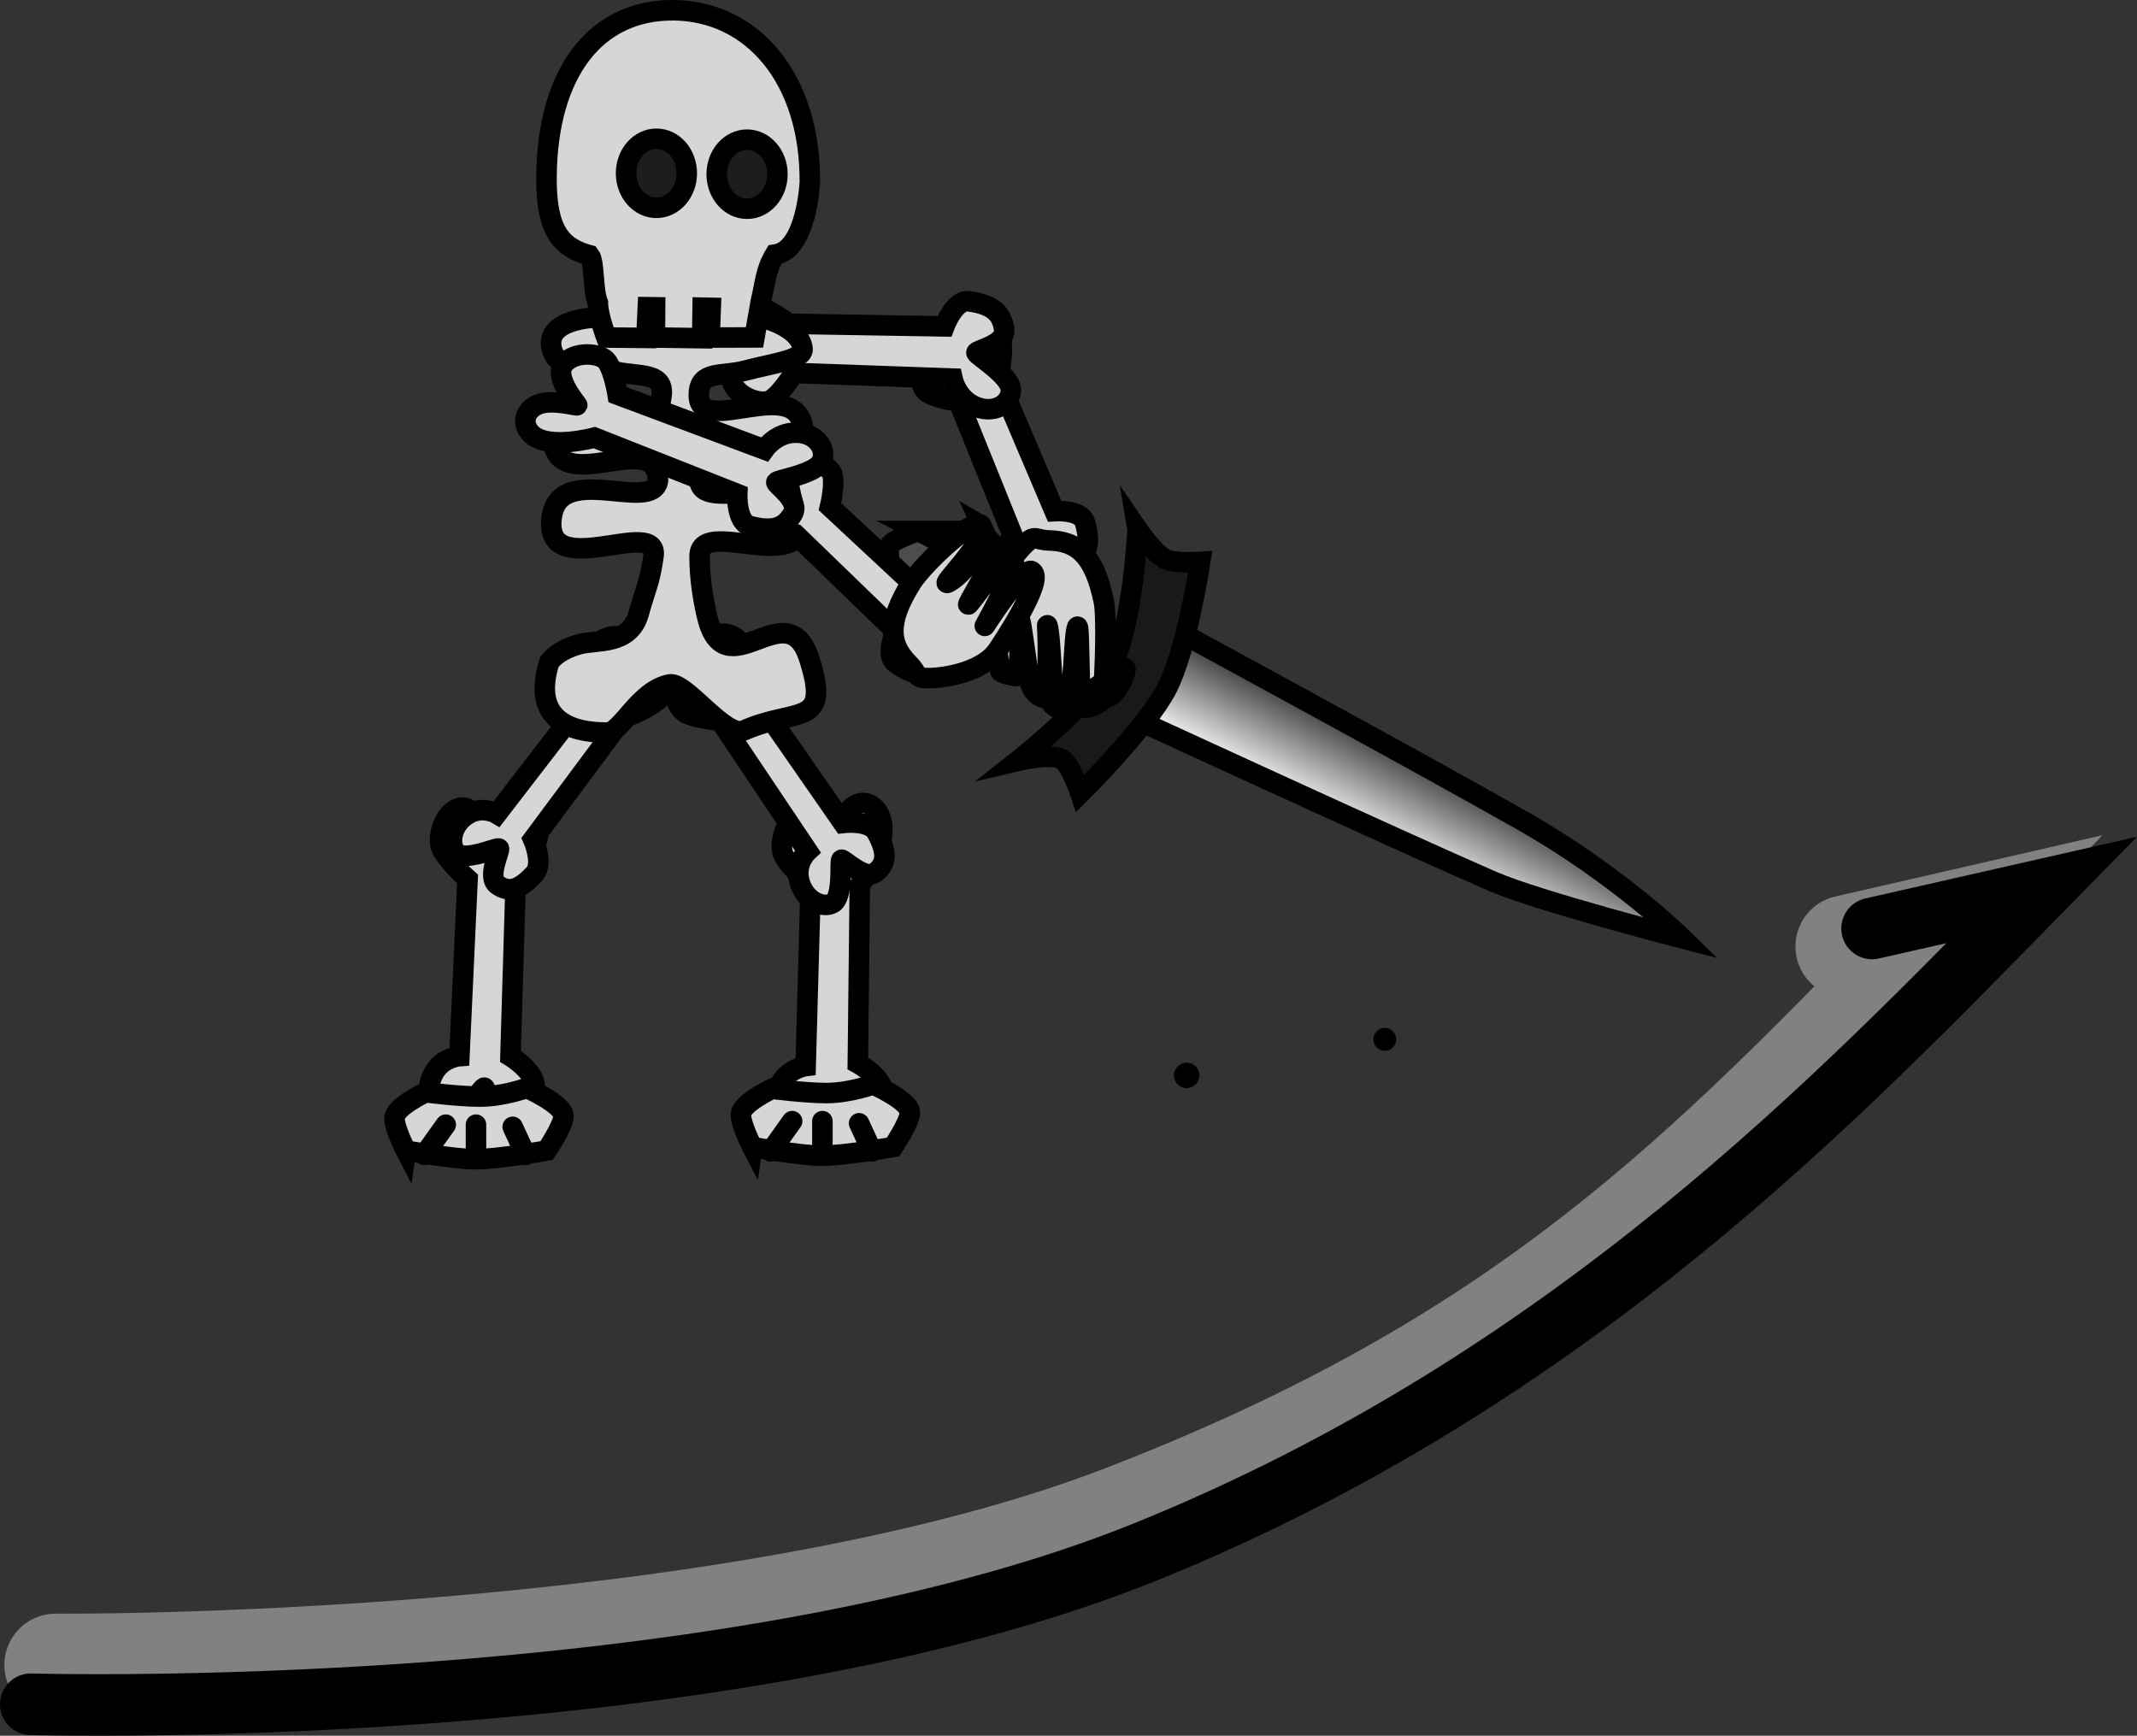 <svg version="1.1" xmlns="http://www.w3.org/2000/svg" xmlns:xlink="http://www.w3.org/1999/xlink" width="104.158" height="84.605" viewBox="0,0,104.158,84.605"><rect x="0" y="0" width="104.158" height="84.605" fill="#333333" stroke="none"/><defs><linearGradient x1="279.237" y1="176.745" x2="277.005" y2="181.054" gradientUnits="userSpaceOnUse" id="color-1"><stop offset="0" stop-color="#343434"/><stop offset="1" stop-color="#ffffff"/></linearGradient></defs><g transform="translate(-206.927,-138.326)"><g data-paper-data="{&quot;isPaintingLayer&quot;:true}" fill-rule="nonzero" stroke-linejoin="miter" stroke-miterlimit="10" stroke-dasharray="" stroke-dashoffset="0" style="mix-blend-mode: normal"><path d="M258.326,163.239c0,0 1.294,-0.086 1.478,0.542c0.306,1.044 0.114,1.574 -0.495,1.961c-0.609,0.387 -1.379,-0.774 -1.481,-0.705c-0.107,0.073 -0.317,1.801 -0.884,2.091c-0.567,0.289 -1.41,-0.244 -1.344,-1.298c0.051,-0.814 0.725,-1.306 0.725,-1.306l-2.675,-6.623c0,0 -1.018,-0.129 -1.512,-0.435c-0.419,-0.26 -0.559,-1.48 0.046,-1.986c0.605,-0.506 1.872,0.579 1.9,0.565c0.043,-0.021 -0.311,-1.12 -0.093,-1.758c0.2,-0.583 0.831,-0.877 1.356,-0.368c0.757,0.734 0.234,2.87 0.234,2.87z" data-paper-data="{&quot;index&quot;:null}" fill="#d6d6d6" stroke="#000000" stroke-width="1" stroke-linecap="butt"/><path d="M252.959,154.235c0,0 0.485,-1.317 1.187,-1.222c1.167,0.157 1.606,0.58 1.721,1.353c0.114,0.773 -1.373,1.022 -1.349,1.153c0.025,0.138 1.641,1.107 1.677,1.795c0.036,0.688 -0.863,1.287 -1.875,0.757c-0.783,-0.409 -0.971,-1.292 -0.971,-1.292l-7.726,-0.274c0,0 -0.576,0.95 -1.097,1.303c-0.441,0.3 -1.709,-0.099 -1.943,-0.92c-0.234,-0.821 1.397,-1.595 1.396,-1.629c-0.002,-0.052 -1.245,-0.186 -1.778,-0.683c-0.488,-0.454 -0.501,-1.208 0.234,-1.502c1.059,-0.424 2.94,1.034 2.94,1.034z" data-paper-data="{&quot;index&quot;:null}" fill="#d6d6d6" stroke="#000000" stroke-width="1" stroke-linecap="butt"/><path d="M296.937,184.461l4.857,-1.114c-11.904,12.394 -20.565,21.329 -40.077,28.871c-19.512,7.542 -52.077,7.263 -52.077,7.263" fill="none" stroke="#818181" stroke-width="5" stroke-linecap="round"/><g stroke="#000000" stroke-width="1" stroke-linecap="butt"><path d="M263.765,168.78c0,0 12.008,6.509 17.355,9.542c4.655,2.64 7.816,5.748 7.816,5.748c0,0 -7.047,-1.824 -9.257,-2.783c-4.355,-1.889 -18.125,-8.238 -18.125,-8.238z" fill="url(#color-1)"/><path d="M251.695,164.211l10.08,5.221l-1.2,2.317l-10.08,-5.221c0,0 -0.412,-1.2 -0.19,-1.627c0.151,-0.292 1.39,-0.69 1.39,-0.69z" fill="#4d4d4d"/><path d="M262.373,164.135c0,0 0.787,1.153 1.34,1.439c0.437,0.227 1.714,0.143 1.714,0.143c0,0 -0.659,4.302 -1.622,6.162c-0.983,1.899 -4.219,5.115 -4.219,5.115c0,0 -0.485,-1.443 -0.923,-1.67c-0.553,-0.287 -2.131,0.088 -2.131,0.088c0,0 3.665,-2.894 4.628,-4.754c0.983,-1.899 1.213,-6.522 1.213,-6.522z" fill="#191919"/></g><path d="M248.738,190.157c0,0 1.318,0.717 1.226,1.51c-0.153,1.319 -0.574,1.771 -1.346,1.807c-0.772,0.037 -1.027,-1.699 -1.158,-1.689c-0.138,0.011 -1.1,1.746 -1.788,1.703c-0.688,-0.043 -1.289,-1.147 -0.764,-2.243c0.406,-0.847 1.287,-0.955 1.287,-0.955l0.245,-8.825c0,0 -0.952,-0.777 -1.307,-1.417c-0.301,-0.543 0.093,-1.947 0.912,-2.115c0.82,-0.168 1.6,1.798 1.633,1.8c0.052,0.004 0.182,-1.404 0.676,-1.955c0.452,-0.504 1.205,-0.427 1.503,0.452c0.428,1.267 -1.022,3.244 -1.022,3.244z" data-paper-data="{&quot;index&quot;:null}" fill="#d6d6d6" stroke="#000000" stroke-width="1" stroke-linecap="butt"/><path d="M231.807,189.812c0,0 1.277,0.773 1.173,1.545c-0.173,1.284 -0.594,1.704 -1.35,1.698c-0.756,-0.005 -0.974,-1.72 -1.102,-1.716c-0.135,0.004 -1.108,1.652 -1.78,1.573c-0.672,-0.079 -1.241,-1.192 -0.707,-2.238c0.413,-0.808 1.277,-0.867 1.277,-0.867l0.399,-8.633c0,0 -0.917,-0.812 -1.253,-1.458c-0.285,-0.548 0.126,-1.903 0.931,-2.024c0.805,-0.121 1.533,1.847 1.566,1.851c0.051,0.007 0.203,-1.366 0.697,-1.88c0.452,-0.47 1.187,-0.354 1.462,0.523c0.396,1.264 -1.059,3.124 -1.059,3.124z" data-paper-data="{&quot;index&quot;:null}" fill="#d6d6d6" stroke="#000000" stroke-width="1" stroke-linecap="butt"/><path d="M248.02,178.438c0,0 1.294,-0.156 1.628,0.452c0.556,1.01 0.485,1.542 -0.043,1.956c-0.528,0.414 -1.582,-0.686 -1.669,-0.612c-0.092,0.077 0.1,1.789 -0.408,2.105c-0.508,0.316 -1.49,-0.163 -1.669,-1.202c-0.139,-0.804 0.43,-1.324 0.43,-1.324l-4.268,-6.367c0,0 -1.065,-0.071 -1.638,-0.345c-0.486,-0.233 -0.914,-1.425 -0.419,-1.956c0.495,-0.531 2.037,0.467 2.062,0.452c0.039,-0.023 -0.578,-1.085 -0.506,-1.724c0.066,-0.584 0.638,-0.909 1.291,-0.436c0.94,0.681 0.91,2.81 0.91,2.81z" data-paper-data="{&quot;index&quot;:null}" fill="#d6d6d6" stroke="#000000" stroke-width="1" stroke-linecap="butt"/><path d="M232.913,179.235c0,0 0.524,1.185 0.066,1.683c-0.762,0.827 -1.27,0.917 -1.806,0.537c-0.535,-0.38 0.163,-1.708 0.069,-1.77c-0.098,-0.064 -1.61,0.624 -2.049,0.234c-0.439,-0.39 -0.29,-1.466 0.61,-1.944c0.696,-0.37 1.34,0.018 1.34,0.018l4.578,-5.945c0,0 -0.249,-1.034 -0.167,-1.661c0.07,-0.532 1.036,-1.291 1.669,-0.977c0.633,0.315 0.172,2.077 0.193,2.096c0.033,0.03 0.824,-0.871 1.431,-0.991c0.555,-0.11 1.021,0.339 0.78,1.1c-0.347,1.096 -2.308,1.696 -2.308,1.696z" data-paper-data="{&quot;index&quot;:null}" fill="#d6d6d6" stroke="#000000" stroke-width="1" stroke-linecap="butt"/><path d="M238.06,168.224c0.326,-1.183 0.549,-1.53 0.722,-2.81c0.244,-1.905 -5.204,1.274 -4.981,-1.72c0.224,-2.994 4.935,-0.293 5.197,-1.939c-0.059,-2.673 -5.075,0.993 -5.138,-2.183c-0.063,-3.176 5.176,-0.258 5.288,-1.81c0.276,-1.371 -1.098,-1.045 -2.302,-1.341c-0.126,-0.031 -2.669,0.314 -3.022,-1.078c-0.384,-1.512 2.229,-1.544 2.229,-1.544c0,0 1.117,0.368 2.133,0.368c0.179,0 -0.072,-2.98 0.164,-2.987c0.56,-0.015 3.212,-0.033 3.212,-0.033c0,0 -0.158,2.886 0.123,2.886c1.413,0 2.604,-0.159 2.604,-0.159c0,0 1.679,0.465 1.756,1.459c0.041,0.534 -1.474,0.708 -2.796,1.057c-1.137,0.301 -2.214,-0.02 -2.259,1.113c-0.147,2.31 5.031,-1.178 5.099,1.949c0.068,3.127 -5.112,0.144 -5.068,2.224c-0.066,1.813 5.093,-0.777 5.054,1.988c-0.039,2.765 -5.107,-0.19 -5.049,1.804c0.002,0.966 0.133,1.865 0.341,2.811c0.856,3.883 3.907,-1.257 4.998,2.146c1.091,3.403 -0.597,2.36 -3.186,3.508c-0.881,0.391 -2.846,-2.387 -3.602,-2.248c-1.501,0.276 -2.352,2.344 -3.051,2.348c-1.864,0.012 -3.688,-0.667 -2.827,-3.432c0,0 0.349,-0.566 1.461,-0.871c0.86,-0.236 2.466,0.072 2.901,-1.509z" data-paper-data="{&quot;index&quot;:null}" fill="#d6d6d6" stroke="#000000" stroke-width="1" stroke-linecap="butt"/><path d="M243.701,154.773l-2.188,0.007l0.056,-1.449l-0.395,-0.008l-0.022,1.488l-2.304,-0.033l0.008,-1.473l-0.354,-0.005l-0.072,1.498l-1.952,-0.021c0,0 -0.414,-1.104 -0.41,-1.688c-0.255,-0.617 -0.159,-2.01 -0.404,-2.318c-1.382,-0.375 -2.121,-1.186 -2.101,-3.823c0.039,-5.084 2.399,-8.159 6.206,-8.122c3.806,0.038 6.668,3.306 6.629,8.39c0,0 -0.152,3.303 -1.704,3.522c-0.47,0.786 -0.467,1.406 -0.679,2.248z" fill="#d6d6d6" stroke="#000000" stroke-width="1" stroke-linecap="butt"/><path d="M237.442,146.773c0,-0.93 0.662,-1.683 1.479,-1.683c0.817,0 1.479,0.754 1.479,1.683c0,0.93 -0.662,1.683 -1.479,1.683c-0.817,0 -1.479,-0.754 -1.479,-1.683z" fill="#1d1d1d" stroke="#000000" stroke-width="1" stroke-linecap="butt"/><path d="M241.86,146.817c0,-0.93 0.662,-1.683 1.479,-1.683c0.817,0 1.479,0.754 1.479,1.683c0,0.93 -0.662,1.683 -1.479,1.683c-0.817,0 -1.479,-0.754 -1.479,-1.683z" fill="#1d1d1d" stroke="#000000" stroke-width="1" stroke-linecap="butt"/><g stroke="#000000" stroke-width="1"><path d="M226.709,194.409c0,0 -0.555,-1.071 -0.555,-1.579c0,-0.543 1.521,-1.263 1.521,-1.263c0,0 1.599,0.21 2.646,0.21c1.135,0 2.281,-0.421 2.281,-0.421c0,0 1.79,0.801 1.79,1.368c0,0.464 -0.824,1.684 -0.824,1.684c0,0 -2.349,0.421 -3.473,0.421c-1.062,0 -3.386,-0.421 -3.386,-0.421z" fill="#d6d6d6" stroke-linecap="butt"/><path d="M228.653,193.146l-1.052,1.473" fill="none" stroke-linecap="round"/><path d="M230.126,194.724v-1.579" fill="none" stroke-linecap="round"/><path d="M231.916,193.251l0.631,1.368" fill="none" stroke-linecap="round"/></g><g stroke="#000000" stroke-width="1"><path d="M243.593,194.237c0,0 -0.555,-1.071 -0.555,-1.579c0,-0.543 1.521,-1.263 1.521,-1.263c0,0 1.599,0.21 2.646,0.21c1.135,0 2.281,-0.421 2.281,-0.421c0,0 1.79,0.801 1.79,1.368c0,0.464 -0.824,1.684 -0.824,1.684c0,0 -2.349,0.421 -3.473,0.421c-1.062,0 -3.386,-0.421 -3.386,-0.421z" fill="#d6d6d6" stroke-linecap="butt"/><path d="M245.537,192.974l-1.052,1.473" fill="none" stroke-linecap="round"/><path d="M247.011,194.553v-1.579" fill="none" stroke-linecap="round"/><path d="M248.8,193.079l0.631,1.368" fill="none" stroke-linecap="round"/></g><path d="M260.732,171.605c-0.105,1.872 1.327,-0.608 1.003,-0.739c-0.372,-0.151 -2.131,2.208 -2.18,0.538c-0.043,-1.478 -0.04,-2.77 -0.131,-2.497c-0.13,0.39 -0.116,1.465 -0.252,2.652c-0.259,2.255 1.764,0.812 1.512,0.817c-0.499,0.009 -2.318,1.392 -2.461,-0.824c-0.086,-1.333 -0.149,-2.478 -0.237,-2.723c-0.066,-0.183 0.071,0.456 -0.017,2.615c-0.105,2.568 1.823,0.807 1.588,0.756c-0.291,-0.063 -2.226,0.903 -2.486,-0.855c-0.194,-1.309 -0.347,-2.51 -0.412,-2.741c-0.022,-0.08 0.028,2.817 -0.255,2.681c-0.04,-0.019 -0.711,-0.115 -0.736,-0.274c-0.227,-1.403 -0.27,-2.742 -0.278,-2.779c-0.255,-1.259 0.868,-2.776 1.482,-3.379c0.515,-0.506 0.499,-0.202 1.191,-0.184c1.347,0.034 2.202,0.69 2.671,3.008c0.097,0.482 0.095,2.239 0,3.927z" data-paper-data="{&quot;index&quot;:null}" fill="#d6d6d6" stroke="#000000" stroke-width="1" stroke-linecap="butt"/><path d="M298.173,183.583l8.266,-1.877c-9.652,9.837 -22.875,23.838 -43.656,32.254c-20.781,8.415 -54.356,7.436 -54.356,7.436" fill="none" stroke="#000000" stroke-width="3" stroke-linecap="round"/><path d="M245.706,164.382c0,0 -2.112,-0.268 -2.513,-1.206c-0.279,-0.652 0.206,-1.12 0.803,-1.098c0.652,0.024 1.522,0.725 1.557,0.693c0.022,-0.02 -0.52,-1.542 0.148,-1.913c0.667,-0.371 1.721,0.179 1.811,0.647c0.106,0.553 -0.131,1.518 -0.131,1.518l5.058,4.714c0,0 0.677,-0.438 1.431,-0.202c0.975,0.306 1.165,1.253 0.707,1.665c-0.458,0.412 -2.093,0.002 -2.196,0.074c-0.098,0.068 0.685,1.167 0.124,1.583c-0.561,0.416 -1.107,0.406 -1.944,-0.233c-0.503,-0.384 0.023,-1.523 0.023,-1.523z" data-paper-data="{&quot;index&quot;:null}" fill="#d6d6d6" stroke="#000000" stroke-width="1" stroke-linecap="butt"/><path d="M254.778,163.961c0.308,0.685 -2.169,3.042 -1.631,2.758c1.046,-0.553 1.745,-2.304 2.026,-2.046c0.584,0.538 -0.767,2.459 -1.046,3.089c-0.172,0.387 1.926,-2.695 2.173,-2.331c0.289,0.427 -1.112,2.91 -1.373,3.403c-0.044,0.083 1.98,-3.121 2.332,-2.631c0.564,0.474 -1.637,3.708 -1.675,3.768c-0.681,1.079 -2.527,1.398 -3.381,1.409c-0.717,0.01 -0.497,-0.197 -0.981,-0.684c-0.944,-0.949 -1.107,-2.006 0.145,-3.991c0.549,-0.87 3.143,-3.345 3.413,-2.743z" fill="#d6d6d6" stroke="#000000" stroke-width="1" stroke-linecap="butt"/><path d="M235.901,159.655c0,0 -2.265,0.619 -3.07,-0.168c-0.559,-0.546 -0.262,-1.228 0.354,-1.457c0.674,-0.251 1.857,0.096 1.879,0.049c0.014,-0.03 -1.18,-1.352 -0.657,-2.011c0.523,-0.66 1.829,-0.545 2.118,-0.105c0.341,0.519 0.507,1.602 0.507,1.602l7.144,2.668c0,0 0.505,-0.733 1.373,-0.81c1.123,-0.1 1.715,0.785 1.423,1.398c-0.293,0.613 -2.132,0.886 -2.206,1.002c-0.071,0.111 1.19,0.899 0.794,1.56c-0.396,0.661 -0.956,0.881 -2.079,0.583c-0.675,-0.179 -0.62,-1.562 -0.62,-1.562z" data-paper-data="{&quot;index&quot;:null}" fill="#d6d6d6" stroke="#000000" stroke-width="1" stroke-linecap="butt"/><path d="M273.864,188.986c0,-0.308 0.25,-0.558 0.558,-0.558c0.308,0 0.558,0.25 0.558,0.558c0,0.308 -0.25,0.558 -0.558,0.558c-0.308,0 -0.558,-0.25 -0.558,-0.558z" fill="#000000" stroke="none" stroke-width="0.5" stroke-linecap="butt"/><path d="M264.146,190.744c0,-0.343 0.278,-0.62 0.62,-0.62c0.343,0 0.62,0.278 0.62,0.62c0,0.343 -0.278,0.62 -0.62,0.62c-0.343,0 -0.62,-0.278 -0.62,-0.62z" fill="#000000" stroke="none" stroke-width="0.5" stroke-linecap="butt"/></g></g></svg>